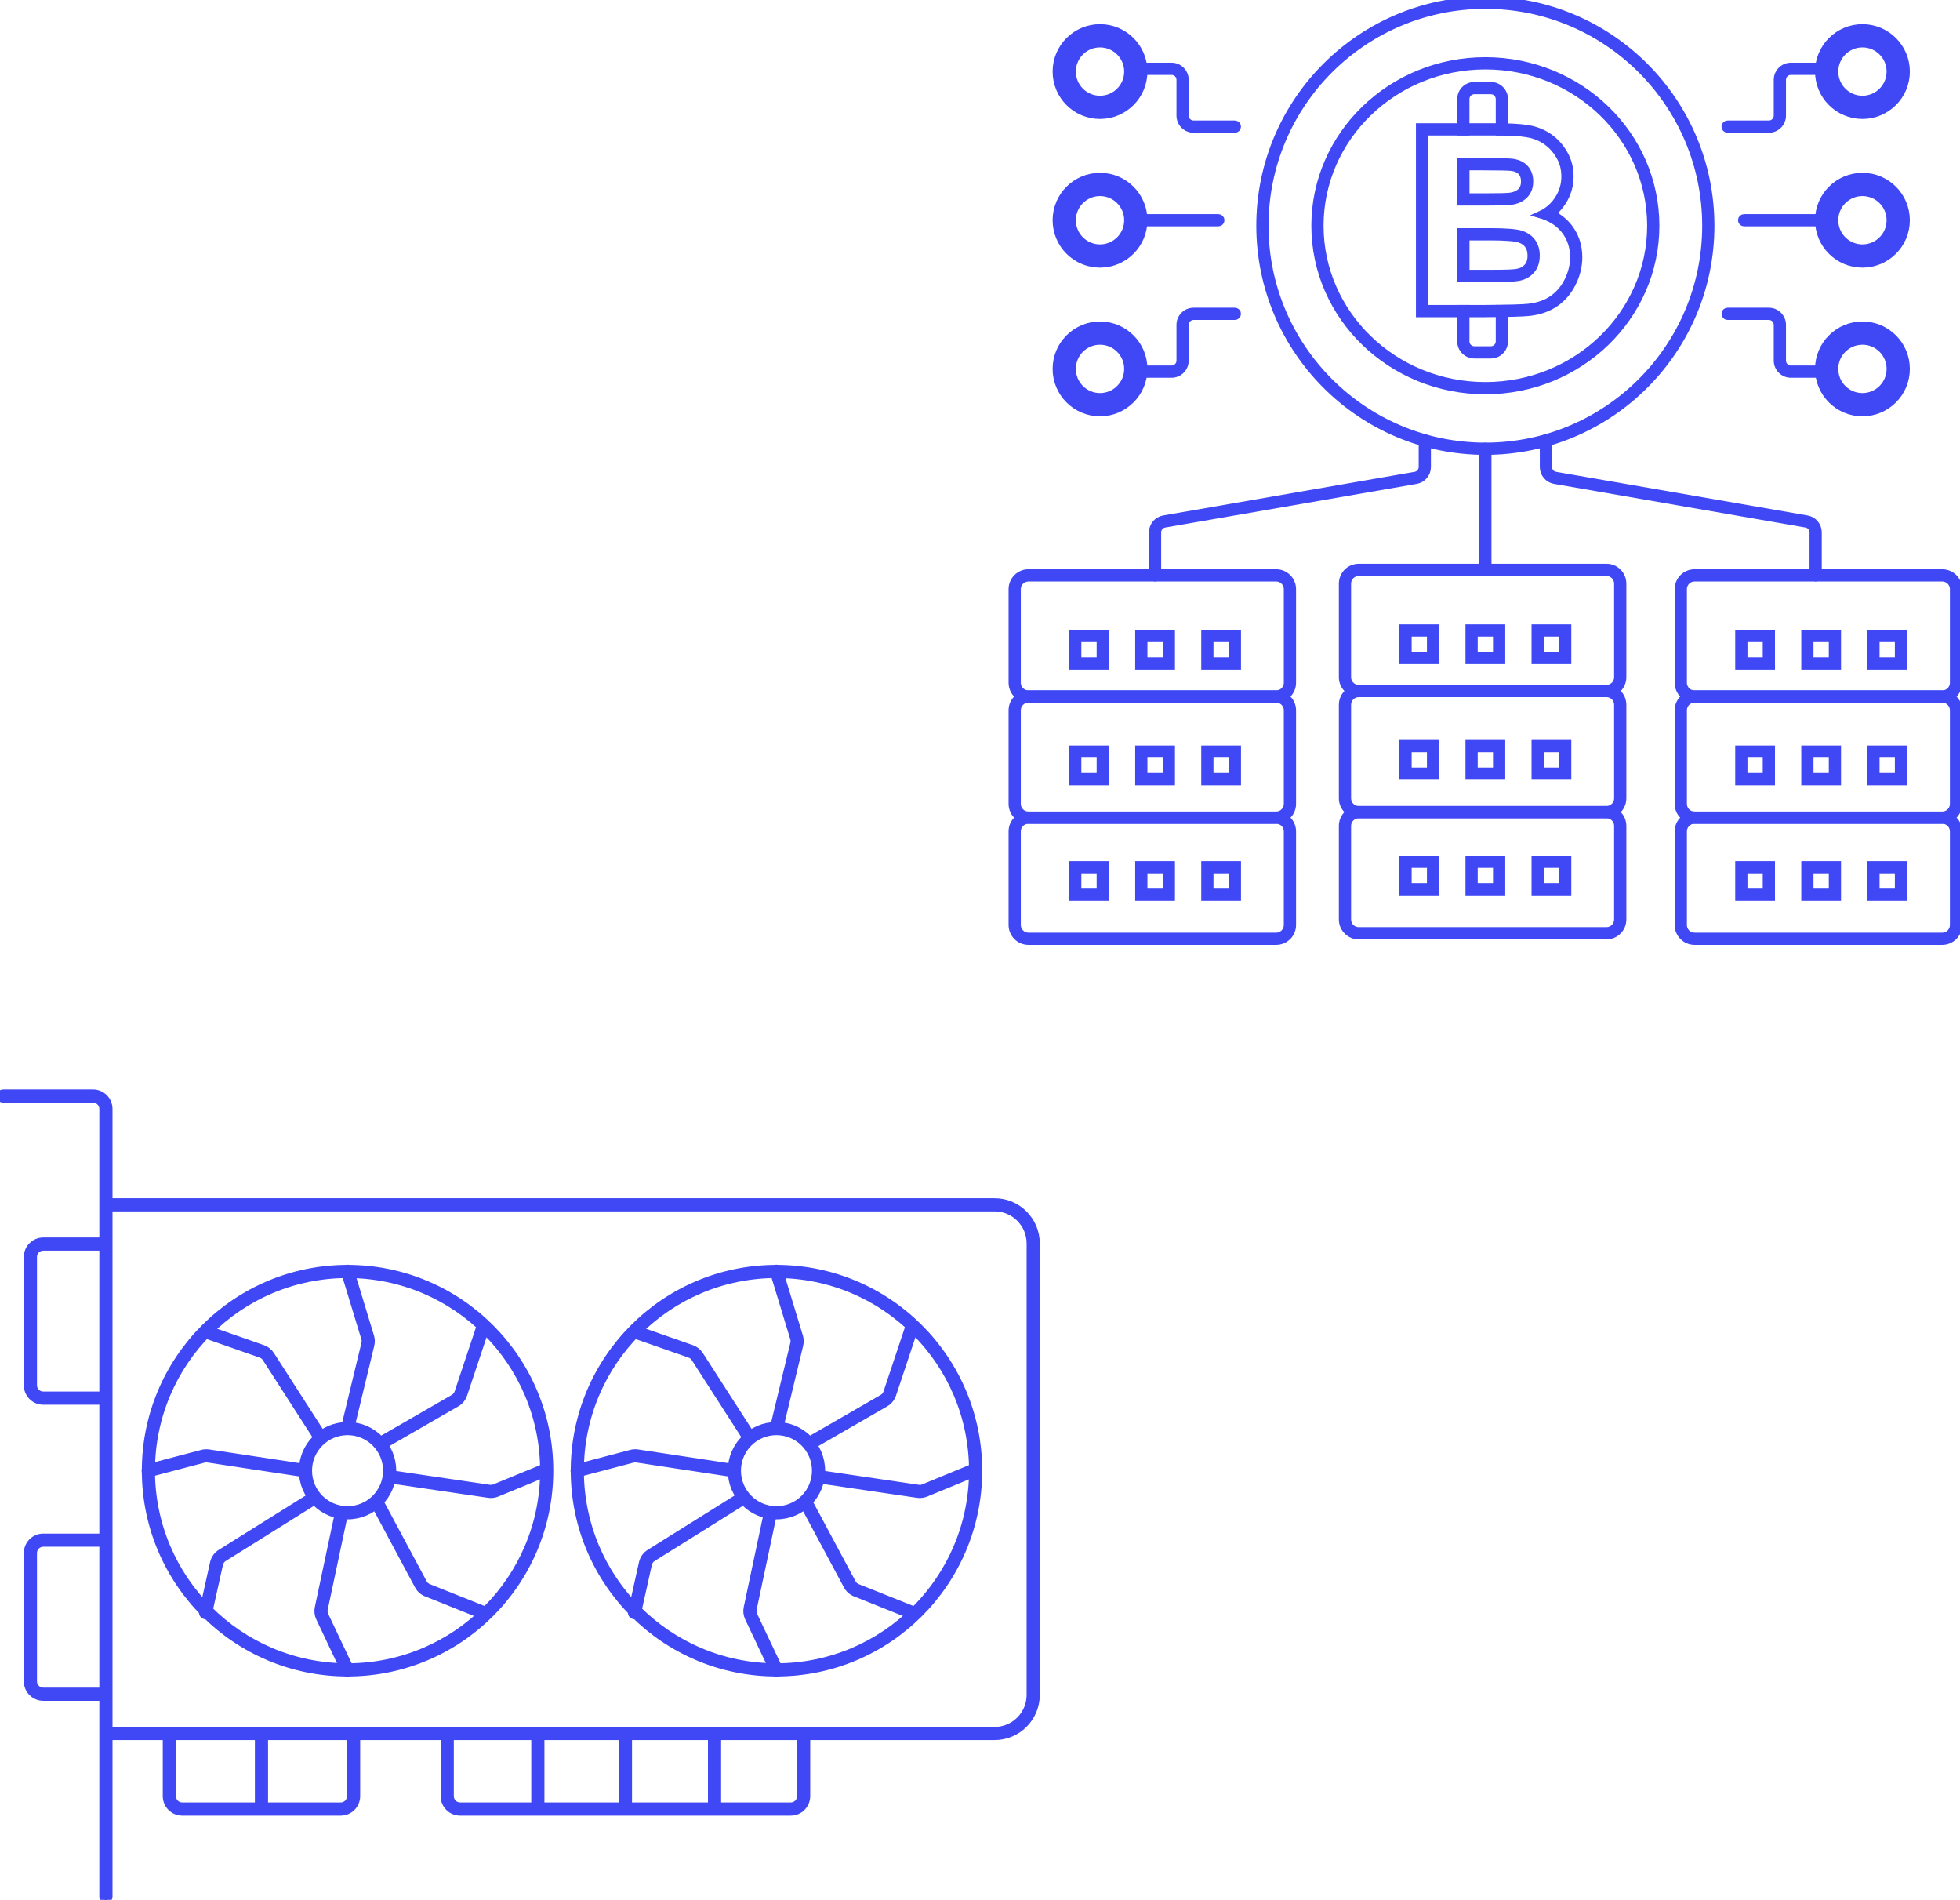 <svg width="583" height="565" viewBox="0 0 583 565" fill="none" xmlns="http://www.w3.org/2000/svg">
    <g style="fill: none; stroke: #4048F5; stroke-width: 2px">
        <path fill-rule="evenodd" clip-rule="evenodd" d="M422.17 37.66H444.904C449.093 37.66 452.315 37.837 454.501 38.219C456.778 38.588 458.838 39.385 460.655 40.622C462.503 41.865 464.021 43.515 465.214 45.54C466.455 47.622 467.063 49.952 467.063 52.486C467.063 55.257 466.299 57.819 464.782 60.134C463.931 61.454 462.901 62.587 461.7 63.531C463.714 64.54 465.4 65.893 466.722 67.606C468.687 70.153 469.655 73.144 469.655 76.505C469.655 79.156 469.026 81.726 467.793 84.201C466.573 86.674 464.873 88.69 462.691 90.214L462.688 90.216C460.499 91.737 457.848 92.632 454.803 92.966L454.799 92.966C452.924 93.167 448.548 93.285 441.783 93.333L441.772 93.333L422.17 93.333V37.66ZM466.325 83.475C467.453 81.211 468.018 78.888 468.018 76.505C468.018 73.479 467.153 70.846 465.425 68.606C464.097 66.885 462.33 65.55 460.123 64.603C459.458 64.318 458.753 64.067 458.009 63.852C458.703 63.54 459.353 63.181 459.959 62.773C461.341 61.844 462.491 60.667 463.409 59.242C464.753 57.192 465.425 54.941 465.425 52.486C465.425 50.223 464.885 48.185 463.805 46.374C462.725 44.54 461.369 43.074 459.737 41.978C458.129 40.882 456.293 40.167 454.229 39.834C452.189 39.476 449.08 39.298 444.904 39.298H423.807V91.695H441.772C448.564 91.648 452.849 91.528 454.625 91.338C457.457 91.028 459.833 90.206 461.753 88.872C463.697 87.513 465.221 85.714 466.325 83.475ZM448.997 58.33C450.555 58.147 451.609 57.641 452.319 56.936C453.022 56.238 453.419 55.308 453.419 53.987C453.419 52.691 453.063 51.801 452.478 51.159L452.465 51.144L452.451 51.128C451.906 50.499 451.003 50.006 449.503 49.824C448.555 49.718 445.634 49.656 440.584 49.656H436.101V58.498H441.448C445.638 58.498 448.107 58.435 448.997 58.33ZM434.464 60.135V48.019H440.584C445.6 48.019 448.636 48.078 449.692 48.197C451.469 48.412 452.801 49.031 453.689 50.056C454.601 51.057 455.057 52.367 455.057 53.987C455.057 55.679 454.529 57.049 453.473 58.098C452.441 59.122 451.013 59.742 449.188 59.956C448.18 60.076 445.6 60.135 441.448 60.135H434.464ZM451.325 80.938L451.346 80.934C452.607 80.706 453.552 80.178 454.27 79.378L454.272 79.377C454.95 78.624 455.363 77.557 455.363 76.004C455.363 74.708 455.051 73.716 454.508 72.941C453.969 72.172 453.16 71.562 451.971 71.156L451.963 71.153C451.451 70.976 450.481 70.799 448.933 70.676C447.42 70.556 445.469 70.494 443.068 70.494H436.101V81.23H444.328C448.221 81.23 450.471 81.115 451.303 80.942L451.325 80.938ZM434.464 82.867V68.856H443.068C447.916 68.856 451.061 69.106 452.501 69.607C453.965 70.107 455.081 70.905 455.849 72.001C456.617 73.097 457.001 74.432 457.001 76.004C457.001 77.863 456.497 79.352 455.489 80.472C454.505 81.568 453.221 82.259 451.637 82.545C450.605 82.76 448.168 82.867 444.328 82.867H434.464Z" fill="#262626"/>
        <path fill-rule="evenodd" clip-rule="evenodd" d="M441.819 132.632C477.992 132.632 507.316 103.308 507.316 67.135C507.316 30.962 477.992 1.637 441.819 1.637C405.646 1.637 376.322 30.962 376.322 67.135C376.322 103.308 405.646 132.632 441.819 132.632ZM441.819 134.269C478.896 134.269 508.953 104.212 508.953 67.135C508.953 30.057 478.896 0 441.819 0C404.741 0 374.684 30.057 374.684 67.135C374.684 104.212 404.741 134.269 441.819 134.269Z" fill="#262626"/>
        <path fill-rule="evenodd" clip-rule="evenodd" d="M441.819 114.62C469 114.62 490.942 93.31 490.942 67.135C490.942 40.959 469 19.649 441.819 19.649C414.638 19.649 392.696 40.959 392.696 67.135C392.696 93.31 414.638 114.62 441.819 114.62ZM441.819 116.257C469.853 116.257 492.579 94.264 492.579 67.135C492.579 40.005 469.853 18.012 441.819 18.012C413.785 18.012 391.058 40.005 391.058 67.135C391.058 94.264 413.785 116.257 441.819 116.257Z" fill="#262626"/>
        <path fill-rule="evenodd" clip-rule="evenodd" d="M423.807 130.176C424.259 130.176 424.626 130.542 424.626 130.994V138.882C424.626 140.873 423.193 142.575 421.232 142.915L346.428 155.892C345.251 156.096 344.392 157.117 344.392 158.312V171.111C344.392 171.564 344.025 171.93 343.573 171.93C343.121 171.93 342.754 171.564 342.754 171.111V158.312C342.754 156.321 344.187 154.619 346.148 154.278L420.952 141.302C422.129 141.098 422.988 140.077 422.988 138.882V130.994C422.988 130.542 423.355 130.176 423.807 130.176Z" fill="#262626"/>
        <path fill-rule="evenodd" clip-rule="evenodd" d="M459.83 130.176C459.378 130.176 459.012 130.542 459.012 130.994V138.882C459.012 140.873 460.444 142.575 462.406 142.915L537.209 155.892C538.386 156.096 539.246 157.117 539.246 158.312V171.111C539.246 171.564 539.612 171.93 540.064 171.93C540.517 171.93 540.883 171.564 540.883 171.111V158.312C540.883 156.321 539.451 154.619 537.489 154.278L462.685 141.302C461.509 141.098 460.649 140.077 460.649 138.882V130.994C460.649 130.542 460.283 130.176 459.83 130.176Z" fill="#262626"/>
        <path fill-rule="evenodd" clip-rule="evenodd" d="M441.819 132.631C442.271 132.631 442.637 132.997 442.637 133.45V167.836C442.637 168.288 442.271 168.654 441.819 168.654C441.367 168.654 441 168.288 441 167.836V133.45C441 132.997 441.367 132.631 441.819 132.631Z" fill="#262626"/>
        <path fill-rule="evenodd" clip-rule="evenodd" d="M379.596 171.93H305.912C304.104 171.93 302.637 173.397 302.637 175.205V203.042C302.637 204.85 304.104 206.316 305.912 206.316H379.596C381.405 206.316 382.871 204.85 382.871 203.042V175.205C382.871 173.397 381.405 171.93 379.596 171.93ZM305.912 170.293C303.199 170.293 301 172.492 301 175.205V203.042C301 205.754 303.199 207.954 305.912 207.954H379.596C382.309 207.954 384.509 205.754 384.509 203.042V175.205C384.509 172.492 382.309 170.293 379.596 170.293H305.912Z" fill="#262626"/>
        <path fill-rule="evenodd" clip-rule="evenodd" d="M379.596 207.954H305.912C304.104 207.954 302.637 209.42 302.637 211.229V239.065C302.637 240.874 304.104 242.34 305.912 242.34H379.596C381.405 242.34 382.871 240.874 382.871 239.065V211.229C382.871 209.42 381.405 207.954 379.596 207.954ZM305.912 206.316C303.199 206.316 301 208.516 301 211.229V239.065C301 241.778 303.199 243.977 305.912 243.977H379.596C382.309 243.977 384.509 241.778 384.509 239.065V211.229C384.509 208.516 382.309 206.316 379.596 206.316H305.912Z" fill="#262626"/>
        <path fill-rule="evenodd" clip-rule="evenodd" d="M379.596 243.977H305.912C304.104 243.977 302.637 245.443 302.637 247.252V275.088C302.637 276.897 304.104 278.363 305.912 278.363H379.596C381.405 278.363 382.871 276.897 382.871 275.088V247.252C382.871 245.443 381.405 243.977 379.596 243.977ZM305.912 242.34C303.199 242.34 301 244.539 301 247.252V275.088C301 277.801 303.199 280.001 305.912 280.001H379.596C382.309 280.001 384.509 277.801 384.509 275.088V247.252C384.509 244.539 382.309 242.34 379.596 242.34H305.912Z" fill="#262626"/>
        <path fill-rule="evenodd" clip-rule="evenodd" d="M327.199 189.942H320.649V196.492H327.199V189.942ZM319.012 188.305V198.129H328.836V188.305H319.012Z" fill="#262626"/>
        <path fill-rule="evenodd" clip-rule="evenodd" d="M346.848 189.942H340.298V196.492H346.848V189.942ZM338.661 188.305V198.129H348.485V188.305H338.661Z" fill="#262626"/>
        <path fill-rule="evenodd" clip-rule="evenodd" d="M366.497 189.942H359.947V196.492H366.497V189.942ZM358.31 188.305V198.129H368.134V188.305H358.31Z" fill="#262626"/>
        <path fill-rule="evenodd" clip-rule="evenodd" d="M327.199 224.329H320.649V230.879H327.199V224.329ZM319.012 222.691V232.516H328.836V222.691H319.012Z" fill="#262626"/>
        <path fill-rule="evenodd" clip-rule="evenodd" d="M346.848 224.329H340.298V230.879H346.848V224.329ZM338.661 222.691V232.516H348.485V222.691H338.661Z" fill="#262626"/>
        <path fill-rule="evenodd" clip-rule="evenodd" d="M366.497 224.329H359.947V230.879H366.497V224.329ZM358.31 222.691V232.516H368.134V222.691H358.31Z" fill="#262626"/>
        <path fill-rule="evenodd" clip-rule="evenodd" d="M327.199 258.714H320.649V265.263H327.199V258.714ZM319.012 257.076V266.901H328.836V257.076H319.012Z" fill="#262626"/>
        <path fill-rule="evenodd" clip-rule="evenodd" d="M346.848 258.714H340.298V265.263H346.848V258.714ZM338.661 257.076V266.901H348.485V257.076H338.661Z" fill="#262626"/>
        <path fill-rule="evenodd" clip-rule="evenodd" d="M366.497 258.714H359.947V265.263H366.497V258.714ZM358.31 257.076V266.901H368.134V257.076H358.31Z" fill="#262626"/>
        <path fill-rule="evenodd" clip-rule="evenodd" d="M477.842 170.292H404.158C402.349 170.292 400.883 171.758 400.883 173.567V201.403C400.883 203.211 402.349 204.678 404.158 204.678H477.842C479.651 204.678 481.117 203.211 481.117 201.403V173.567C481.117 171.758 479.651 170.292 477.842 170.292ZM404.158 168.654C401.445 168.654 399.246 170.854 399.246 173.567V201.403C399.246 204.116 401.445 206.315 404.158 206.315H477.842C480.555 206.315 482.754 204.116 482.754 201.403V173.567C482.754 170.854 480.555 168.654 477.842 168.654H404.158Z" fill="#262626"/>
        <path fill-rule="evenodd" clip-rule="evenodd" d="M477.842 206.315H404.158C402.349 206.315 400.883 207.781 400.883 209.59V237.426C400.883 239.235 402.349 240.701 404.158 240.701H477.842C479.651 240.701 481.117 239.235 481.117 237.426V209.59C481.117 207.781 479.651 206.315 477.842 206.315ZM404.158 204.678C401.445 204.678 399.246 206.877 399.246 209.59V237.426C399.246 240.139 401.445 242.339 404.158 242.339H477.842C480.555 242.339 482.754 240.139 482.754 237.426V209.59C482.754 206.877 480.555 204.678 477.842 204.678H404.158Z" fill="#262626"/>
        <path fill-rule="evenodd" clip-rule="evenodd" d="M477.842 242.339H404.158C402.349 242.339 400.883 243.805 400.883 245.613V273.45C400.883 275.258 402.349 276.725 404.158 276.725H477.842C479.651 276.725 481.117 275.258 481.117 273.45V245.613C481.117 243.805 479.651 242.339 477.842 242.339ZM404.158 240.701C401.445 240.701 399.246 242.9 399.246 245.613V273.45C399.246 276.163 401.445 278.362 404.158 278.362H477.842C480.555 278.362 482.754 276.163 482.754 273.45V245.613C482.754 242.9 480.555 240.701 477.842 240.701H404.158Z" fill="#262626"/>
        <path fill-rule="evenodd" clip-rule="evenodd" d="M425.444 188.303H418.895V194.853H425.444V188.303ZM417.257 186.666V196.491H427.082V186.666H417.257Z" fill="#262626"/>
        <path fill-rule="evenodd" clip-rule="evenodd" d="M445.094 188.303H438.544V194.853H445.094V188.303ZM436.906 186.666V196.491H446.731V186.666H436.906Z" fill="#262626"/>
        <path fill-rule="evenodd" clip-rule="evenodd" d="M464.743 188.303H458.193V194.853H464.743V188.303ZM456.556 186.666V196.491H466.38V186.666H456.556Z" fill="#262626"/>
        <path fill-rule="evenodd" clip-rule="evenodd" d="M425.444 222.69H418.895V229.24H425.444V222.69ZM417.257 221.053V230.877H427.082V221.053H417.257Z" fill="#262626"/>
        <path fill-rule="evenodd" clip-rule="evenodd" d="M445.094 222.69H438.544V229.24H445.094V222.69ZM436.906 221.053V230.877H446.731V221.053H436.906Z" fill="#262626"/>
        <path fill-rule="evenodd" clip-rule="evenodd" d="M464.743 222.69H458.193V229.24H464.743V222.69ZM456.556 221.053V230.877H466.38V221.053H456.556Z" fill="#262626"/>
        <path fill-rule="evenodd" clip-rule="evenodd" d="M425.444 257.075H418.895V263.625H425.444V257.075ZM417.257 255.438V265.262H427.082V255.438H417.257Z" fill="#262626"/>
        <path fill-rule="evenodd" clip-rule="evenodd" d="M445.094 257.075H438.544V263.625H445.094V257.075ZM436.906 255.438V265.262H446.731V255.438H436.906Z" fill="#262626"/>
        <path fill-rule="evenodd" clip-rule="evenodd" d="M464.743 257.075H458.193V263.625H464.743V257.075ZM456.556 255.438V265.262H466.38V255.438H456.556Z" fill="#262626"/>
        <path fill-rule="evenodd" clip-rule="evenodd" d="M577.725 171.93H504.041C502.232 171.93 500.766 173.397 500.766 175.205V203.042C500.766 204.85 502.232 206.316 504.041 206.316H577.725C579.534 206.316 581 204.85 581 203.042V175.205C581 173.397 579.534 171.93 577.725 171.93ZM504.041 170.293C501.328 170.293 499.129 172.492 499.129 175.205V203.042C499.129 205.754 501.328 207.954 504.041 207.954H577.725C580.438 207.954 582.637 205.754 582.637 203.042V175.205C582.637 172.492 580.438 170.293 577.725 170.293H504.041Z" fill="#262626"/>
        <path fill-rule="evenodd" clip-rule="evenodd" d="M577.725 207.954H504.041C502.232 207.954 500.766 209.42 500.766 211.229V239.065C500.766 240.874 502.232 242.34 504.041 242.34H577.725C579.534 242.34 581 240.874 581 239.065V211.229C581 209.42 579.534 207.954 577.725 207.954ZM504.041 206.316C501.328 206.316 499.129 208.516 499.129 211.229V239.065C499.129 241.778 501.328 243.977 504.041 243.977H577.725C580.438 243.977 582.637 241.778 582.637 239.065V211.229C582.637 208.516 580.438 206.316 577.725 206.316H504.041Z" fill="#262626"/>
        <path fill-rule="evenodd" clip-rule="evenodd" d="M577.725 243.977H504.041C502.232 243.977 500.766 245.443 500.766 247.252V275.088C500.766 276.897 502.232 278.363 504.041 278.363H577.725C579.534 278.363 581 276.897 581 275.088V247.252C581 245.443 579.534 243.977 577.725 243.977ZM504.041 242.34C501.328 242.34 499.129 244.539 499.129 247.252V275.088C499.129 277.801 501.328 280.001 504.041 280.001H577.725C580.438 280.001 582.637 277.801 582.637 275.088V247.252C582.637 244.539 580.438 242.34 577.725 242.34H504.041Z" fill="#262626"/>
        <path fill-rule="evenodd" clip-rule="evenodd" d="M525.328 189.942H518.778V196.492H525.328V189.942ZM517.14 188.305V198.129H526.965V188.305H517.14Z" fill="#262626"/>
        <path fill-rule="evenodd" clip-rule="evenodd" d="M544.977 189.942H538.427V196.492H544.977V189.942ZM536.79 188.305V198.129H546.614V188.305H536.79Z" fill="#262626"/>
        <path fill-rule="evenodd" clip-rule="evenodd" d="M564.626 189.942H558.076V196.492H564.626V189.942ZM556.439 188.305V198.129H566.263V188.305H556.439Z" fill="#262626"/>
        <path fill-rule="evenodd" clip-rule="evenodd" d="M525.328 224.329H518.778V230.879H525.328V224.329ZM517.14 222.691V232.516H526.965V222.691H517.14Z" fill="#262626"/>
        <path fill-rule="evenodd" clip-rule="evenodd" d="M544.977 224.329H538.427V230.879H544.977V224.329ZM536.79 222.691V232.516H546.614V222.691H536.79Z" fill="#262626"/>
        <path fill-rule="evenodd" clip-rule="evenodd" d="M564.626 224.329H558.076V230.879H564.626V224.329ZM556.439 222.691V232.516H566.263V222.691H556.439Z" fill="#262626"/>
        <path fill-rule="evenodd" clip-rule="evenodd" d="M525.328 258.714H518.778V265.263H525.328V258.714ZM517.14 257.076V266.901H526.965V257.076H517.14Z" fill="#262626"/>
        <path fill-rule="evenodd" clip-rule="evenodd" d="M544.977 258.714H538.427V265.263H544.977V258.714ZM536.79 257.076V266.901H546.614V257.076H536.79Z" fill="#262626"/>
        <path fill-rule="evenodd" clip-rule="evenodd" d="M564.626 258.714H558.076V265.263H564.626V258.714ZM556.439 257.076V266.901H566.263V257.076H556.439Z" fill="#262626"/>
        <path fill-rule="evenodd" clip-rule="evenodd" d="M339.48 20.469C339.48 20.017 339.846 19.65 340.298 19.65H348.485C350.746 19.65 352.579 21.483 352.579 23.744V34.387C352.579 35.744 353.679 36.843 355.035 36.843H367.316C367.768 36.843 368.135 37.21 368.135 37.662C368.135 38.114 367.768 38.481 367.316 38.481H355.035C352.774 38.481 350.942 36.648 350.942 34.387V23.744C350.942 22.387 349.842 21.288 348.485 21.288H340.298C339.846 21.288 339.48 20.921 339.48 20.469Z" fill="#262626"/>
        <path fill-rule="evenodd" clip-rule="evenodd" d="M327.199 32.749C333.529 32.749 338.661 27.617 338.661 21.287C338.661 14.957 333.529 9.825 327.199 9.825C320.869 9.825 315.737 14.957 315.737 21.287C315.737 27.617 320.869 32.749 327.199 32.749ZM327.199 34.386C334.433 34.386 340.298 28.521 340.298 21.287C340.298 14.052 334.433 8.188 327.199 8.188C319.964 8.188 314.099 14.052 314.099 21.287C314.099 28.521 319.964 34.386 327.199 34.386Z" fill="#262626"/>
        <path fill-rule="evenodd" clip-rule="evenodd" d="M327.199 29.475C331.72 29.475 335.386 25.809 335.386 21.288C335.386 16.766 331.72 13.1 327.199 13.1C322.677 13.1 319.012 16.766 319.012 21.288C319.012 25.809 322.677 29.475 327.199 29.475ZM327.199 31.112C332.625 31.112 337.023 26.713 337.023 21.288C337.023 15.861 332.625 11.463 327.199 11.463C321.773 11.463 317.374 15.861 317.374 21.288C317.374 26.713 321.773 31.112 327.199 31.112Z" fill="#262626"/>
        <path fill-rule="evenodd" clip-rule="evenodd" d="M541.702 20.469C541.702 20.017 541.335 19.65 540.883 19.65H532.696C530.435 19.65 528.602 21.483 528.602 23.744V34.387C528.602 35.744 527.503 36.843 526.146 36.843H513.865C513.413 36.843 513.047 37.21 513.047 37.662C513.047 38.114 513.413 38.481 513.865 38.481H526.146C528.407 38.481 530.24 36.648 530.24 34.387V23.744C530.24 22.387 531.339 21.288 532.696 21.288H540.883C541.335 21.288 541.702 20.921 541.702 20.469Z" fill="#262626"/>
        <path fill-rule="evenodd" clip-rule="evenodd" d="M553.982 32.749C547.652 32.749 542.52 27.617 542.52 21.287C542.52 14.957 547.652 9.825 553.982 9.825C560.313 9.825 565.444 14.957 565.444 21.287C565.444 27.617 560.313 32.749 553.982 32.749ZM553.982 34.386C546.748 34.386 540.883 28.521 540.883 21.287C540.883 14.052 546.748 8.188 553.982 8.188C561.217 8.188 567.082 14.052 567.082 21.287C567.082 28.521 561.217 34.386 553.982 34.386Z" fill="#262626"/>
        <path fill-rule="evenodd" clip-rule="evenodd" d="M553.982 29.475C549.461 29.475 545.795 25.809 545.795 21.288C545.795 16.766 549.461 13.1 553.982 13.1C558.504 13.1 562.169 16.766 562.169 21.288C562.169 25.809 558.504 29.475 553.982 29.475ZM553.982 31.112C548.556 31.112 544.158 26.713 544.158 21.288C544.158 15.861 548.556 11.463 553.982 11.463C559.408 11.463 563.807 15.861 563.807 21.288C563.807 26.713 559.408 31.112 553.982 31.112Z" fill="#262626"/>
        <path fill-rule="evenodd" clip-rule="evenodd" d="M339.48 110.525C339.48 110.977 339.846 111.344 340.298 111.344H348.485C350.746 111.344 352.579 109.511 352.579 107.25V96.607C352.579 95.25 353.679 94.151 355.035 94.151H367.316C367.768 94.151 368.135 93.784 368.135 93.332C368.135 92.88 367.768 92.513 367.316 92.513H355.035C352.774 92.513 350.942 94.346 350.942 96.607V107.25C350.942 108.607 349.842 109.706 348.485 109.706H340.298C339.846 109.706 339.48 110.073 339.48 110.525Z" fill="#262626"/>
        <path fill-rule="evenodd" clip-rule="evenodd" d="M327.199 98.245C333.529 98.245 338.661 103.377 338.661 109.707C338.661 116.038 333.529 121.169 327.199 121.169C320.869 121.169 315.737 116.038 315.737 109.707C315.737 103.377 320.869 98.245 327.199 98.245ZM327.199 96.608C334.433 96.608 340.298 102.473 340.298 109.707C340.298 116.942 334.433 122.807 327.199 122.807C319.964 122.807 314.099 116.942 314.099 109.707C314.099 102.473 319.964 96.608 327.199 96.608Z" fill="#262626"/>
        <path fill-rule="evenodd" clip-rule="evenodd" d="M327.199 101.52C331.72 101.52 335.386 105.185 335.386 109.707C335.386 114.228 331.72 117.894 327.199 117.894C322.677 117.894 319.012 114.228 319.012 109.707C319.012 105.185 322.677 101.52 327.199 101.52ZM327.199 99.882C332.625 99.882 337.023 104.281 337.023 109.707C337.023 115.133 332.625 119.531 327.199 119.531C321.773 119.531 317.374 115.133 317.374 109.707C317.374 104.281 321.773 99.882 327.199 99.882Z" fill="#262626"/>
        <path fill-rule="evenodd" clip-rule="evenodd" d="M541.702 110.525C541.702 110.977 541.335 111.344 540.883 111.344H532.696C530.435 111.344 528.602 109.511 528.602 107.25V96.607C528.602 95.25 527.503 94.151 526.146 94.151H513.865C513.413 94.151 513.047 93.784 513.047 93.332C513.047 92.88 513.413 92.513 513.865 92.513H526.146C528.407 92.513 530.24 94.346 530.24 96.607V107.25C530.24 108.607 531.339 109.706 532.696 109.706H540.883C541.335 109.706 541.702 110.073 541.702 110.525Z" fill="#262626"/>
        <path fill-rule="evenodd" clip-rule="evenodd" d="M553.982 98.245C547.652 98.245 542.52 103.377 542.52 109.707C542.52 116.038 547.652 121.169 553.982 121.169C560.313 121.169 565.444 116.038 565.444 109.707C565.444 103.377 560.313 98.245 553.982 98.245ZM553.982 96.608C546.748 96.608 540.883 102.473 540.883 109.707C540.883 116.942 546.748 122.807 553.982 122.807C561.217 122.807 567.082 116.942 567.082 109.707C567.082 102.473 561.217 96.608 553.982 96.608Z" fill="#262626"/>
        <path fill-rule="evenodd" clip-rule="evenodd" d="M553.982 101.52C549.461 101.52 545.795 105.185 545.795 109.707C545.795 114.228 549.461 117.894 553.982 117.894C558.504 117.894 562.169 114.228 562.169 109.707C562.169 105.185 558.504 101.52 553.982 101.52ZM553.982 99.882C548.556 99.882 544.158 104.281 544.158 109.707C544.158 115.133 548.556 119.531 553.982 119.531C559.408 119.531 563.807 115.133 563.807 109.707C563.807 104.281 559.408 99.882 553.982 99.882Z" fill="#262626"/>
        <path fill-rule="evenodd" clip-rule="evenodd" d="M327.199 76.96C333.529 76.96 338.661 71.828 338.661 65.498C338.661 59.168 333.529 54.036 327.199 54.036C320.869 54.036 315.737 59.168 315.737 65.498C315.737 71.828 320.869 76.96 327.199 76.96ZM327.199 78.597C334.433 78.597 340.298 72.733 340.298 65.498C340.298 58.263 334.433 52.398 327.199 52.398C319.964 52.398 314.099 58.263 314.099 65.498C314.099 72.733 319.964 78.597 327.199 78.597Z" fill="#262626"/>
        <path fill-rule="evenodd" clip-rule="evenodd" d="M327.199 73.686C331.72 73.686 335.386 70.02 335.386 65.498C335.386 60.977 331.72 57.311 327.199 57.311C322.677 57.311 319.012 60.977 319.012 65.498C319.012 70.02 322.677 73.686 327.199 73.686ZM327.199 75.323C332.625 75.323 337.023 70.924 337.023 65.498C337.023 60.072 332.625 55.674 327.199 55.674C321.773 55.674 317.374 60.072 317.374 65.498C317.374 70.924 321.773 75.323 327.199 75.323Z" fill="#262626"/>
        <path fill-rule="evenodd" clip-rule="evenodd" d="M339.48 65.498C339.48 65.046 339.846 64.68 340.298 64.68H362.404C362.856 64.68 363.222 65.046 363.222 65.498C363.222 65.951 362.856 66.317 362.404 66.317H340.298C339.846 66.317 339.48 65.951 339.48 65.498Z" fill="#262626"/>
        <path fill-rule="evenodd" clip-rule="evenodd" d="M553.982 76.96C547.652 76.96 542.52 71.828 542.52 65.498C542.52 59.168 547.652 54.036 553.982 54.036C560.313 54.036 565.444 59.168 565.444 65.498C565.444 71.828 560.313 76.96 553.982 76.96ZM553.982 78.597C546.748 78.597 540.883 72.733 540.883 65.498C540.883 58.263 546.748 52.398 553.982 52.398C561.217 52.398 567.082 58.263 567.082 65.498C567.082 72.733 561.217 78.597 553.982 78.597Z" fill="#262626"/>
        <path fill-rule="evenodd" clip-rule="evenodd" d="M553.982 73.686C549.461 73.686 545.795 70.02 545.795 65.498C545.795 60.977 549.461 57.311 553.982 57.311C558.504 57.311 562.169 60.977 562.169 65.498C562.169 70.02 558.504 73.686 553.982 73.686ZM553.982 75.323C548.556 75.323 544.158 70.924 544.158 65.498C544.158 60.072 548.556 55.674 553.982 55.674C559.408 55.674 563.807 60.072 563.807 65.498C563.807 70.924 559.408 75.323 553.982 75.323Z" fill="#262626"/>
        <path fill-rule="evenodd" clip-rule="evenodd" d="M541.702 65.498C541.702 65.046 541.335 64.68 540.883 64.68H518.778C518.326 64.68 517.959 65.046 517.959 65.498C517.959 65.951 518.326 66.317 518.778 66.317H540.883C541.335 66.317 541.702 65.951 541.702 65.498Z" fill="#262626"/>
        <path fill-rule="evenodd" clip-rule="evenodd" d="M434.45 29.474C434.45 27.214 436.283 25.381 438.544 25.381H443.456C445.717 25.381 447.55 27.214 447.55 29.474V39.299H445.912V29.474C445.912 28.118 444.813 27.018 443.456 27.018H438.544C437.187 27.018 436.088 28.118 436.088 29.474V39.299H434.45V29.474Z" fill="#262626"/>
        <path fill-rule="evenodd" clip-rule="evenodd" d="M447.55 101.52C447.55 103.781 445.717 105.613 443.456 105.613H438.544C436.283 105.613 434.45 103.781 434.45 101.52V91.695H436.088V101.52C436.088 102.876 437.187 103.976 438.544 103.976H443.456C444.813 103.976 445.912 102.876 445.912 101.52V91.695H447.55V101.52Z" fill="#262626"/>
        <path fill-rule="evenodd" clip-rule="evenodd" d="M0 325.957C0 325.429 0.429 325 0.957 325H27.675C30.318 325 32.462 327.143 32.462 329.787V564.043C32.462 564.571 32.033 565 31.504 565C30.975 565 30.547 564.571 30.547 564.043V504.805H12.873C10.229 504.805 8.086 502.662 8.086 500.018V461.857C8.086 459.213 10.229 457.07 12.873 457.07H30.547V416.758H12.873C10.229 416.758 8.086 414.615 8.086 411.971V373.81C8.086 371.167 10.229 369.023 12.873 369.023H30.547V329.787C30.547 328.201 29.261 326.915 27.675 326.915H0.957C0.429 326.915 0 326.486 0 325.957ZM30.547 370.938H12.873C11.287 370.938 10.001 372.224 10.001 373.81V411.971C10.001 413.558 11.287 414.843 12.873 414.843H30.547V370.938ZM30.547 458.985H12.873C11.287 458.985 10.001 460.271 10.001 461.857V500.018C10.001 501.604 11.287 502.89 12.873 502.89H30.547V458.985Z" fill="#262626"/>
        <path fill-rule="evenodd" clip-rule="evenodd" d="M31.445 358.301C31.445 357.772 31.874 357.344 32.403 357.344H295.835C302.709 357.344 308.281 362.916 308.281 369.79V504.038C308.281 510.912 302.709 516.485 295.835 516.485H240V534.159C240 536.802 237.857 538.945 235.213 538.945H136.857C134.213 538.945 132.07 536.802 132.07 534.158V516.485H106.133V534.159C106.133 536.802 103.99 538.945 101.346 538.945H54.201C51.557 538.945 49.414 536.802 49.414 534.158V516.485H32.403C31.874 516.485 31.445 516.056 31.445 515.527C31.445 514.998 31.874 514.57 32.403 514.57H295.835C301.651 514.57 306.366 509.855 306.366 504.038V369.79C306.366 363.974 301.651 359.259 295.835 359.259H32.403C31.874 359.259 31.445 358.83 31.445 358.301ZM51.329 516.485V534.158C51.329 535.745 52.615 537.031 54.201 537.031H76.816V516.485H51.329ZM78.731 516.485V537.031H101.346C102.933 537.031 104.218 535.745 104.218 534.159V516.485H78.731ZM133.985 516.485V534.158C133.985 535.745 135.271 537.031 136.857 537.031H159.023V516.485H133.985ZM160.938 516.485V537.031H185.078V516.485H160.938ZM186.992 516.485V537.031H211.581V516.485H186.992ZM213.496 516.485V537.031H235.213C236.799 537.031 238.085 535.745 238.085 534.159V516.485H213.496Z" fill="#262626"/>
        <path fill-rule="evenodd" clip-rule="evenodd" d="M103.379 495.643C135.566 495.643 161.659 469.55 161.659 437.363C161.659 405.176 135.566 379.083 103.379 379.083C71.192 379.083 45.099 405.176 45.099 437.363C45.099 469.55 71.192 495.643 103.379 495.643ZM103.379 497.558C136.624 497.558 163.574 470.608 163.574 437.363C163.574 404.118 136.624 377.168 103.379 377.168C70.134 377.168 43.184 404.118 43.184 437.363C43.184 470.608 70.134 497.558 103.379 497.558Z" fill="#262626"/>
        <path fill-rule="evenodd" clip-rule="evenodd" d="M230.957 495.643C263.144 495.643 289.237 469.55 289.237 437.363C289.237 405.176 263.144 379.083 230.957 379.083C198.769 379.083 172.676 405.176 172.676 437.363C172.676 469.55 198.769 495.643 230.957 495.643ZM230.957 497.558C264.202 497.558 291.152 470.608 291.152 437.363C291.152 404.118 264.202 377.168 230.957 377.168C197.712 377.168 170.762 404.118 170.762 437.363C170.762 470.608 197.712 497.558 230.957 497.558Z" fill="#262626"/>
        <path fill-rule="evenodd" clip-rule="evenodd" d="M103.379 448.925C109.764 448.925 114.941 443.749 114.941 437.363C114.941 430.978 109.764 425.802 103.379 425.802C96.994 425.802 91.817 430.978 91.817 437.363C91.817 443.749 96.994 448.925 103.379 448.925ZM103.379 450.84C110.822 450.84 116.856 444.806 116.856 437.363C116.856 429.92 110.822 423.887 103.379 423.887C95.936 423.887 89.903 429.92 89.903 437.363C89.903 444.806 95.936 450.84 103.379 450.84Z" fill="#262626"/>
        <path fill-rule="evenodd" clip-rule="evenodd" d="M230.957 448.925C237.342 448.925 242.518 443.749 242.518 437.363C242.518 430.978 237.342 425.802 230.957 425.802C224.571 425.802 219.395 430.978 219.395 437.363C219.395 443.749 224.571 448.925 230.957 448.925ZM230.957 450.84C238.4 450.84 244.433 444.806 244.433 437.363C244.433 429.92 238.4 423.887 230.957 423.887C223.514 423.887 217.48 429.92 217.48 437.363C217.48 444.806 223.514 450.84 230.957 450.84Z" fill="#262626"/>
        <path fill-rule="evenodd" clip-rule="evenodd" d="M103.1 377.151C103.606 376.997 104.141 377.282 104.295 377.788L110.28 397.454C110.529 398.271 110.554 399.14 110.354 399.971L104.31 425.01C104.186 425.524 103.668 425.84 103.154 425.716C102.64 425.592 102.324 425.075 102.448 424.561L108.492 399.521C108.613 399.023 108.597 398.501 108.448 398.011L102.463 378.346C102.309 377.84 102.594 377.305 103.1 377.151ZM144.111 393.331C144.613 393.498 144.884 394.04 144.717 394.542L137.989 414.725C137.619 415.835 136.854 416.772 135.84 417.357L113.74 430.107C113.282 430.371 112.697 430.214 112.432 429.756C112.168 429.298 112.325 428.713 112.783 428.449L134.883 415.699C135.492 415.348 135.95 414.786 136.173 414.119L142.9 393.936C143.067 393.434 143.61 393.163 144.111 393.331ZM60.249 395.719C60.424 395.22 60.97 394.957 61.469 395.132L78.194 400.986C79.201 401.338 80.062 402.018 80.639 402.915L96.098 426.963C96.384 427.408 96.255 428 95.811 428.286C95.366 428.572 94.774 428.443 94.488 427.999L79.028 403.951C78.682 403.412 78.166 403.005 77.561 402.793L60.836 396.939C60.337 396.765 60.074 396.219 60.249 395.719ZM61.792 433.937C61.405 433.878 61.009 433.899 60.631 433.999L44.326 438.29C43.815 438.424 43.291 438.119 43.156 437.607C43.022 437.096 43.327 436.572 43.839 436.438L60.143 432.147C60.775 431.981 61.433 431.946 62.079 432.044L90.944 436.417C91.467 436.496 91.827 436.984 91.748 437.507C91.668 438.03 91.18 438.39 90.657 438.31L61.792 433.937ZM162.663 436.999C162.864 437.488 162.631 438.048 162.142 438.249L147.842 444.137C147.045 444.465 146.175 444.572 145.323 444.447L115.818 440.108C115.295 440.031 114.933 439.544 115.01 439.021C115.087 438.498 115.573 438.136 116.096 438.213L145.601 442.552C146.113 442.628 146.635 442.563 147.113 442.367L161.413 436.478C161.902 436.277 162.461 436.51 162.663 436.999ZM94.308 444.942C94.588 445.391 94.452 445.981 94.004 446.261L66.614 463.38C65.962 463.788 65.5 464.441 65.333 465.192L62.087 479.798C61.972 480.314 61.461 480.639 60.945 480.525C60.429 480.41 60.103 479.899 60.218 479.382L63.464 464.777C63.742 463.524 64.511 462.436 65.6 461.756L92.989 444.638C93.437 444.358 94.028 444.494 94.308 444.942ZM111.911 446.403C112.377 446.153 112.958 446.328 113.207 446.794L126.025 470.721C126.344 471.317 126.863 471.781 127.49 472.032L144.164 478.701C144.655 478.898 144.894 479.455 144.697 479.946C144.501 480.437 143.944 480.675 143.453 480.479L126.779 473.81C125.734 473.391 124.869 472.618 124.337 471.625L111.519 447.699C111.27 447.233 111.445 446.652 111.911 446.403ZM101.781 449.005C102.298 449.115 102.628 449.623 102.519 450.14L96.498 478.524C96.367 479.139 96.443 479.78 96.712 480.349L104.244 496.251C104.471 496.728 104.267 497.299 103.789 497.526C103.311 497.752 102.74 497.548 102.514 497.07L94.981 481.169C94.532 480.221 94.407 479.152 94.625 478.126L100.646 449.743C100.755 449.226 101.264 448.896 101.781 449.005Z" fill="#262626"/>
        <path fill-rule="evenodd" clip-rule="evenodd" d="M230.678 377.151C231.184 376.997 231.719 377.282 231.873 377.788L237.858 397.454C238.106 398.271 238.132 399.14 237.931 399.971L231.887 425.01C231.763 425.524 231.246 425.84 230.732 425.716C230.218 425.592 229.902 425.075 230.026 424.561L236.07 399.521C236.19 399.023 236.175 398.501 236.026 398.011L230.041 378.346C229.887 377.84 230.172 377.305 230.678 377.151ZM271.689 393.331C272.191 393.498 272.462 394.04 272.295 394.542L265.567 414.725C265.197 415.835 264.432 416.772 263.418 417.357L241.318 430.107C240.86 430.371 240.274 430.214 240.01 429.756C239.746 429.298 239.903 428.713 240.361 428.449L262.461 415.699C263.069 415.348 263.528 414.786 263.75 414.119L270.478 393.936C270.645 393.434 271.187 393.163 271.689 393.331ZM187.827 395.719C188.001 395.22 188.547 394.957 189.047 395.132L205.772 400.986C206.779 401.338 207.64 402.018 208.217 402.915L223.676 426.963C223.962 427.408 223.833 428 223.389 428.286C222.944 428.572 222.351 428.443 222.065 427.999L206.606 403.951C206.26 403.412 205.743 403.005 205.139 402.793L188.414 396.939C187.915 396.765 187.652 396.219 187.827 395.719ZM189.37 433.937C188.982 433.878 188.587 433.899 188.208 433.999L171.904 438.29C171.392 438.424 170.869 438.119 170.734 437.607C170.6 437.096 170.905 436.572 171.416 436.438L187.721 432.147C188.352 431.981 189.011 431.946 189.656 432.044L218.522 436.417C219.045 436.496 219.404 436.984 219.325 437.507C219.246 438.03 218.758 438.39 218.235 438.31L189.37 433.937ZM290.24 436.999C290.442 437.488 290.208 438.048 289.72 438.249L275.42 444.137C274.623 444.465 273.753 444.572 272.901 444.447L243.396 440.108C242.872 440.031 242.511 439.544 242.588 439.021C242.665 438.498 243.151 438.136 243.674 438.213L273.179 442.552C273.691 442.628 274.213 442.563 274.691 442.367L288.99 436.478C289.479 436.277 290.039 436.51 290.24 436.999ZM221.886 444.942C222.166 445.391 222.03 445.981 221.581 446.261L194.192 463.38C193.539 463.788 193.078 464.441 192.911 465.192L189.665 479.798C189.55 480.314 189.039 480.639 188.523 480.525C188.006 480.41 187.681 479.899 187.796 479.382L191.041 464.777C191.32 463.524 192.089 462.436 193.177 461.756L220.567 444.638C221.015 444.358 221.606 444.494 221.886 444.942ZM239.489 446.403C239.955 446.153 240.535 446.328 240.785 446.794L253.603 470.721C253.922 471.317 254.441 471.781 255.068 472.032L271.742 478.701C272.233 478.898 272.472 479.455 272.275 479.946C272.079 480.437 271.522 480.675 271.031 480.479L254.357 473.81C253.311 473.391 252.447 472.618 251.915 471.625L239.097 447.699C238.847 447.233 239.023 446.652 239.489 446.403ZM229.359 449.005C229.876 449.115 230.206 449.623 230.096 450.14L224.076 478.524C223.945 479.139 224.02 479.78 224.29 480.349L231.822 496.251C232.048 496.728 231.844 497.299 231.367 497.526C230.889 497.752 230.318 497.548 230.091 497.07L222.559 481.169C222.11 480.221 221.985 479.152 222.203 478.126L228.223 449.743C228.333 449.226 228.841 448.896 229.359 449.005Z" fill="#262626"/>

    </g>
</svg>
